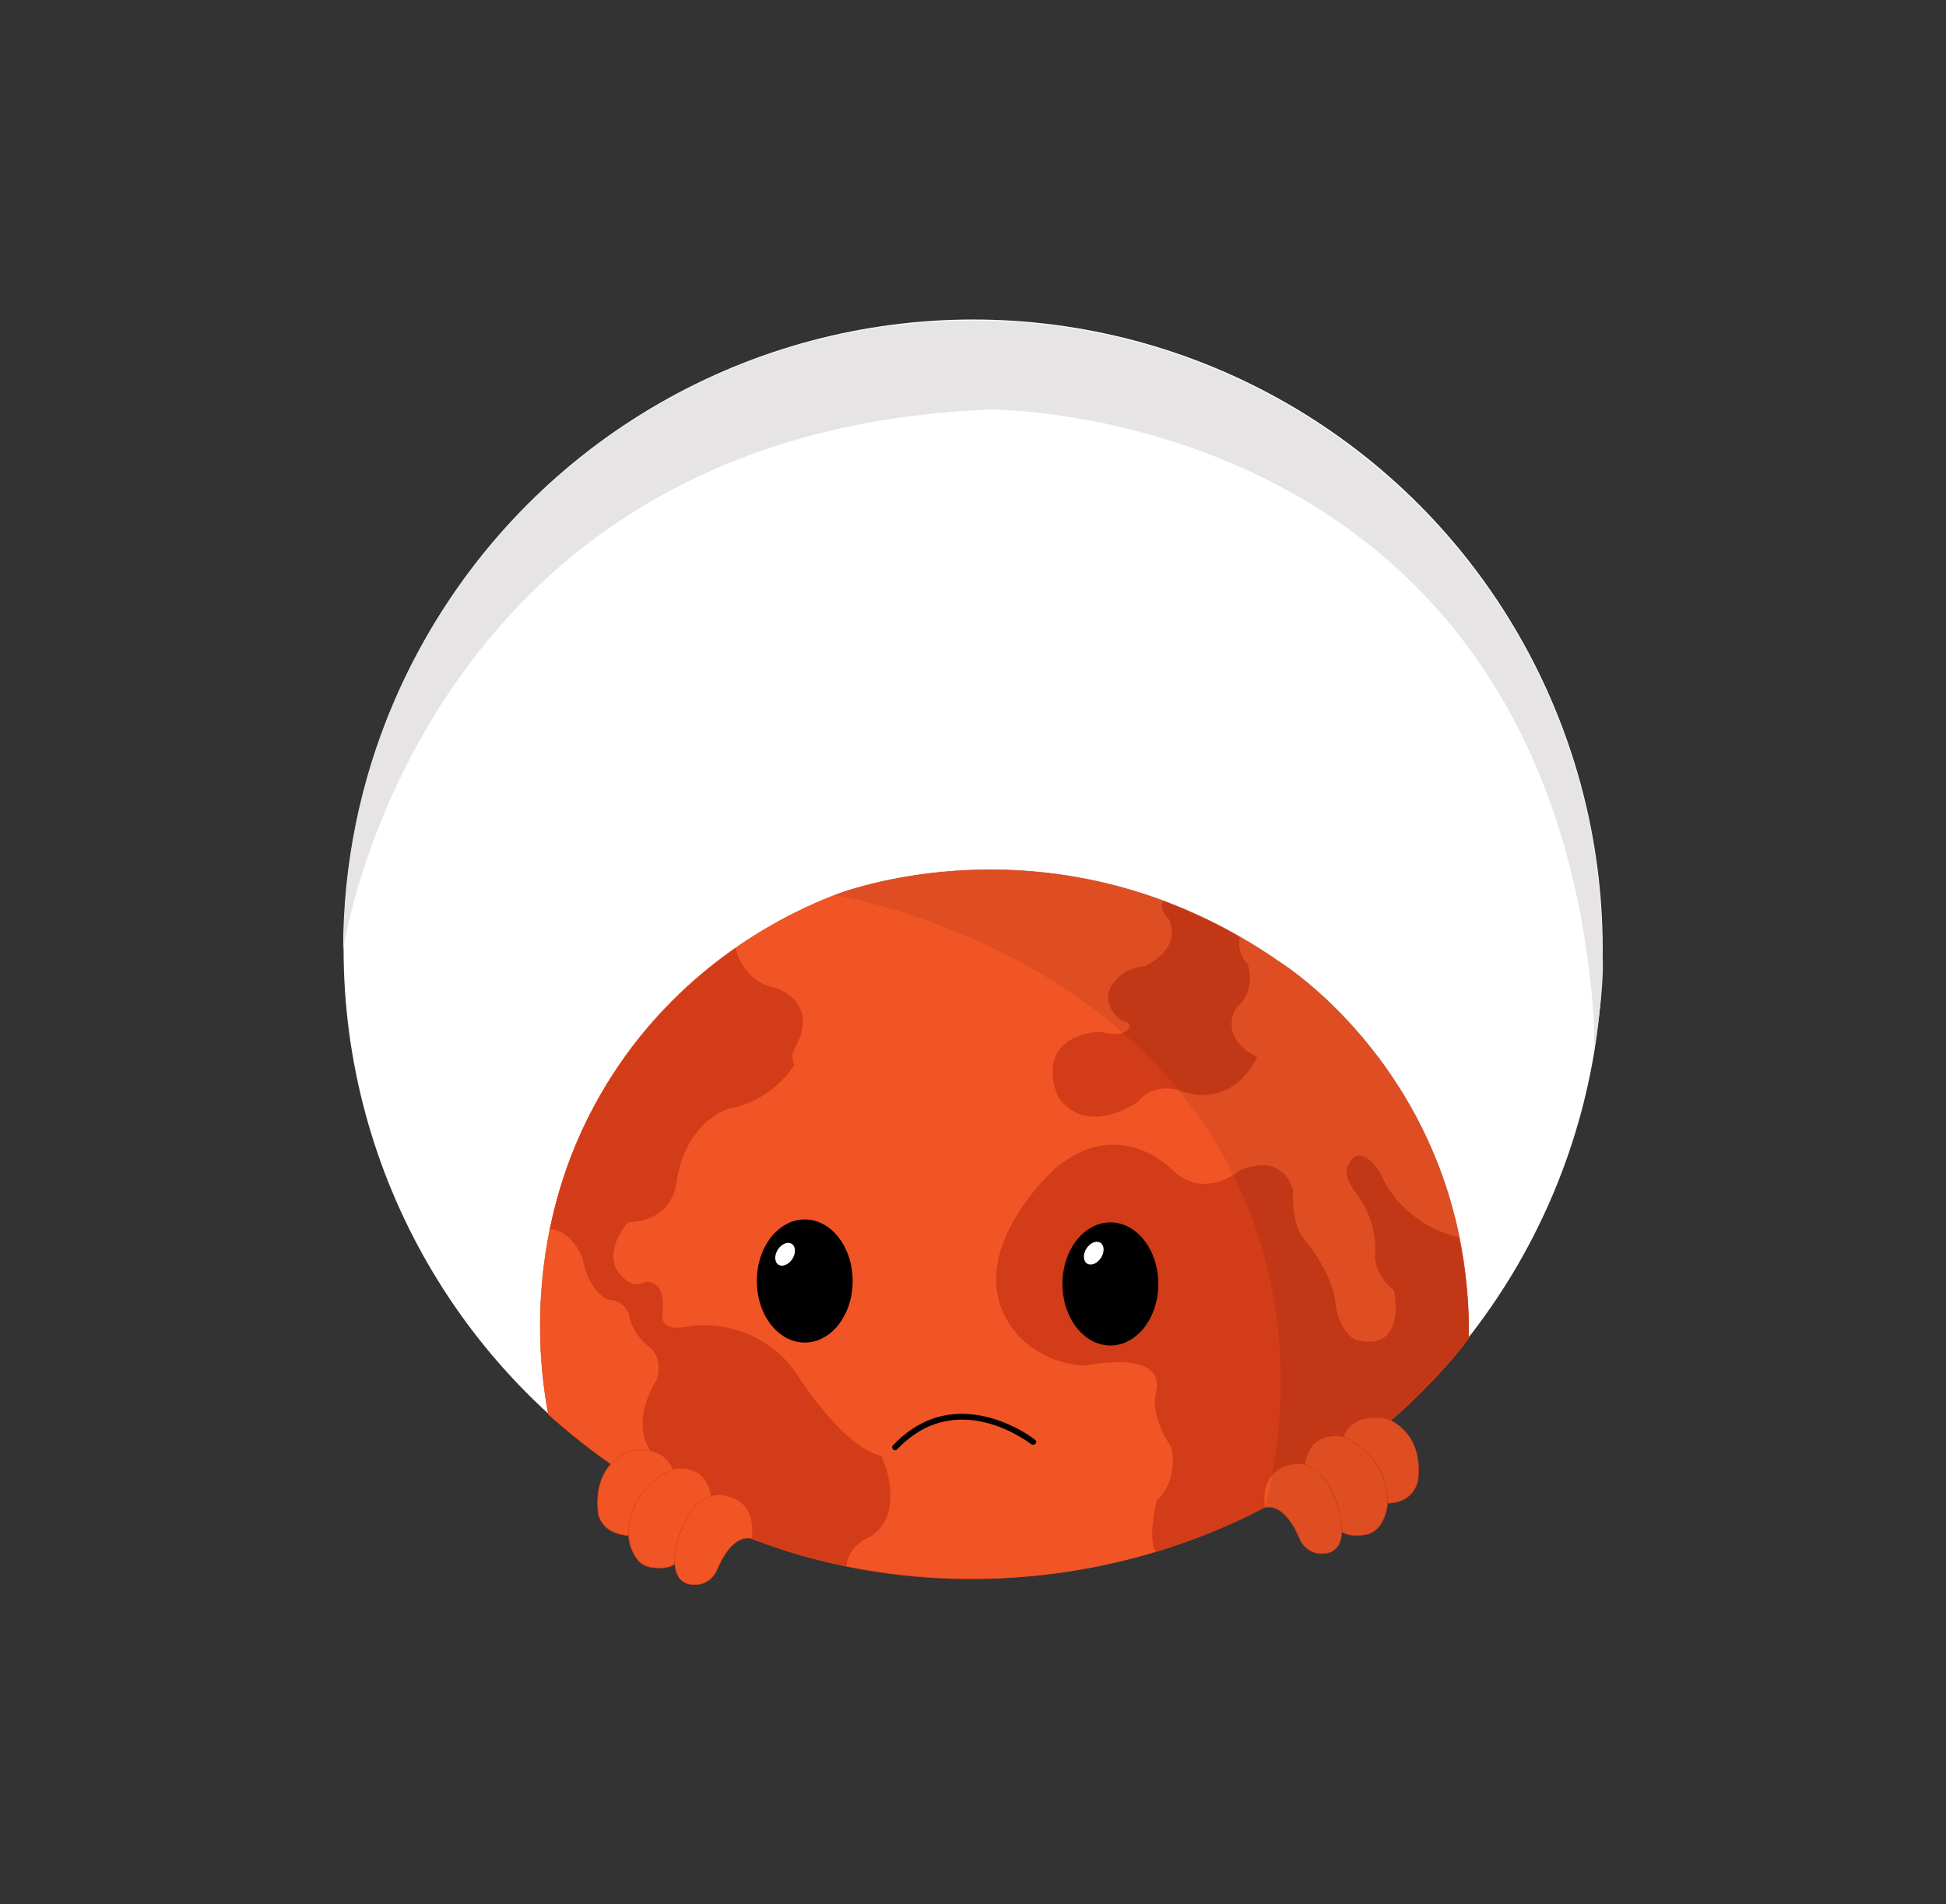 <?xml version="1.0" encoding="UTF-8"?>
<svg id="Calque_1" data-name="Calque 1" xmlns="http://www.w3.org/2000/svg" viewBox="0 0 3998.37 3912.49">
  <rect x="0" y="0" width="3998.37" height="3912.49" fill="#333333" stroke="none"/>
  <defs>
    <style>
      .cls-1 {
        fill: #f25525;
        stroke: #dd3e0e;
        stroke-miterlimit: 10;
      }

      .cls-2 {
        fill: #fff;
      }

      .cls-3 {
        opacity: .08;
      }

      .cls-4 {
        fill: #d33c18;
      }

      .cls-5 {
        fill: #e6e4e4;
      }
    </style>
  </defs>
  <circle class="cls-2" cx="1999.47" cy="1949.99" r="1293.5"/>
  <path class="cls-1" d="M1126.97,2906.49c-13.8-71.25-66.39-384.99,127.59-691.33,154.88-244.61,377.73-343.59,457.41-374.67,0,0,456-187,921,139,0,0,390.2,243.61,384.6,769.8,0,0-160.78,228.69-475.19,375.44-136.63,62.41-258.33,90.29-345.41,103.75-126.78,19.6-326.01,31.18-549.37-32.53-28.55-8.14-98.9-29.34-185.39-69.13-145.46-66.93-256.28-149.75-335.24-220.34Z"/>
  <path class="cls-4" d="M1739.32,3217.66c-30.15-5.98-60.75-13.16-91.73-21.69-56.9-16.54-119.51-38.82-185.39-69.13-15.8-7.27-31.19-14.73-46.17-22.33,0,0-10.07-50.01-71.07-112.01,0,0-58-55,4-157,0,0,19-46-22-74,0,0-30-25-35-62,0,0-9-28-42-29,0,0-42-16-53-86,0,0-23.18-58.46-67.09-58.73,19.88-97.5,57.49-204.5,124.68-310.61,77.44-122.3,171.87-208.2,256.91-267.41,0,0,12.51,67.74,80.51,81.74,0,0,95,26,41,125,0,0-10,13-1,34,0,0-43,72-132,89,0,0-84,19-109,143,0,0,1,87-101,91,0,0-62,70-7,116,0,0,20,20,43,6,0,0,44-7,35,66,0,0-8,39,53,26,0,0,130-26,219,91,0,0,96,157,178,175,0,0,54,113-21,165,0,0-46.29,15.33-50.64,61.16"/>
  <path class="cls-4" d="M2390.47,1851.29s98.65,37.86,156.82,74.28c0,0-7.83,31.42,16.17,54.42,0,0,20.5,54.5-22.5,89.5,0,0-42,60,42,102,0,0-46,112-163,68,0,0-49-16-82,24,0,0-104,76-164-10,0,0-57-120,85-134,0,0,47,15,61-7,0,0,8-11-18-17,0,0-62-47,8-97,0,0,14-11,41-13,0,0,80-33,50-98,0,0-21.98-18.41-10.49-36.21Z"/>
  <path class="cls-4" d="M3017.56,2749.3s4.03-98.71-20.53-207.51c0,0-112.56-18.8-162.56-134.8,0,0-42.5-64.5-64.5-12.5,0,0-16,19,23,66,0,0,39,53,32,122,0,0,2,42,39,68,0,0,29,131-80,102,0,0-37-19-41-85,0,0-8-54-63-121,0,0-27-26-23-101,0,0-18-81-111-40,0,0-74,65-143-7,0,0-107-107-236,3,0,0-217,195-68,350,0,0,55,55,135,54,0,0,164-36,141,57,0,0-15,41,32,112,0,0,16,66-31,109,0,0-19.76,86.08.12,104.54,0,0,148.95-42.73,281.41-124.14,0,0,113.83-65.93,201.65-147.17,0,0,112.01-99.63,158.42-167.43Z"/>
  <ellipse cx="1653.47" cy="2631.99" rx="98.5" ry="126.5"/>
  <ellipse cx="2281.47" cy="2637.99" rx="98.5" ry="126.5"/>
  <ellipse class="cls-2" cx="1613.12" cy="2577.24" rx="25.37" ry="17.73" transform="translate(-1427.18 2547.49) rotate(-57.4)"/>
  <ellipse class="cls-2" cx="2247.29" cy="2574.99" rx="25.37" ry="17.73" transform="translate(-1132.82 3080.68) rotate(-57.4)"/>
  <path d="M2127.21,2958.75c-18.95-15.07-41.16-26.6-63.47-35.74-44.34-18.16-94.29-24.59-140.69-10.37-34.13,10.46-63.84,31.17-88.33,56.84-5.33,5.59,3.14,14.09,8.49,8.49,21.17-22.19,46.34-40.8,75.39-51.22,23.31-8.35,48.03-11.3,72.68-9.41,38.27,2.94,75.43,17.15,108.08,36.93,5.12,3.1,10.15,6.35,15.04,9.81,1.35.95,2.67,1.93,4,2.91,1.83,1.34-.5-.41.33.24,5.98,4.76,14.53-3.68,8.49-8.49h0Z"/>
  <path class="cls-1" d="M1461.57,3075.84s-5.13-70.26-79.51-56.97c0,0-57.12,3.99-89,104.94,0,0-10.61,46.69,17.48,81.27,6.39,7.86,15.46,13.09,25.44,14.79,14.14,2.41,36.01,3.89,49.72-6.04,0,0-.04-106.26,75.87-137.99Z"/>
  <path class="cls-1" d="M1382.05,3018.87s-13.28-50.48-87.67-37.19c0,0-77.75,22.4-65.24,127.59.14,1.16.36,2.31.66,3.44,0,0,2.81,11.99,13.01,22.91,8.72,9.35,26.42,18.01,49.02,19.48-.26-14.03,1.31-34.87,10.78-57.55,21.37-51.19,66.8-73.09,79.44-78.68Z"/>
  <path class="cls-1" d="M2598.98,3097.33s-16.53-78.82,60.52-89.45c0,0,57.12-11.96,86.34,78.37,0,0,21.01,49.65,6.35,84.2-4.9,11.54-15.7,19.54-28.13,21.2-2.7.36-5.63.58-8.71.56-19.7-.15-37.36-12.31-44.91-30.51-9.03-21.75-34.33-72.41-71.47-64.38Z"/>
  <path class="cls-1" d="M2680.94,3009.07s5.13-70.26,79.51-56.97c0,0,57.12,3.99,89,104.94,0,0,9.93,43.69-14.85,77.85-7.39,10.19-18.65,16.86-31.1,18.69-14.09,2.07-33.93,2.72-46.69-6.52,0,0,.04-106.26-75.87-137.99Z"/>
  <path class="cls-1" d="M2760.46,2952.1s13.28-50.48,87.67-37.19c0,0,73.94,21.31,66.01,119.91-.96,11.99-5.39,23.53-13.22,32.66-.39.46-.8.92-1.22,1.37-18.25,19.95-44.18,19.76-48.74,19.65.19-14.09-1.49-34.99-11.07-57.72-21.49-51.03-66.63-72.98-79.44-78.68Z"/>
  <path class="cls-5" d="M3291.97,1951.99c0-714.38-579.12-1293.5-1293.5-1293.5S704.97,1237.61,704.97,1951.99c0,0,153-1064.5,1329-1110.5,0,0,1026-10,1217,1057,0,0,36.4,206.45,20.7,282.23,0,0,23.07-129.42,21.68-203.82l-1.38-24.9Z"/>
  <path class="cls-3" d="M2599.47,3096.99c72.23-37.53,161.11-92.43,252-172,70.29-61.54,125.13-123.23,167.02-177.2,1.69-82.85-6.91-213.67-64.48-359.96-109.55-278.38-320.12-409.84-320.12-409.84-465-326-921-139-921-139,38.44,6.34,645.35,116.56,853.58,648,102.65,261.98,59.79,502.24,33,610Z"/>
  <path class="cls-3" d="M2599.09,3097.78c17.91-9.38,36.41-19.61,55.38-30.78,20.93-12.33,40.59-24.73,59-37,3.33,3.58,6.7,7.57,10,12,11.83,15.89,18.54,31.83,22.49,44.71,7.3,20.38,9.68,37.63,10.51,49.29,1.12,15.79,1.64,25-4,35-.99,1.75-10.33,17.72-28.29,21.11-.63.12-4.41.59-8.71.56-19.7-.15-37.36-12.31-44.91-30.51-9.03-21.75-34.33-72.41-71.47-64.38Z"/>
  <path class="cls-3" d="M2713.47,3029.99c12.06-7.77,24.42-16.09,37-25,15.62-11.06,30.28-22.12,44-33,8.98,6.89,21.12,17.86,32,34,13.95,20.7,19.55,40.61,22,53,1.96,8.65,4.52,24.5,1,42-1.98,9.83-5.33,17.5-6,19-1.39,3.12-4.29,9.66-8.75,15.33-10.72,13.64-26.63,18.03-31.1,18.69-14.09,2.07-33.93,2.72-46.69-6.52-.1-14.11-1.84-34.28-9.47-57.1-9.48-28.34-23.93-48.5-33.99-60.41Z"/>
  <path class="cls-3" d="M2794.47,2971.99c9.87-7.66,19.88-15.66,30-24,11.82-9.74,23.15-19.42,34-29,7.75,4.16,19.61,11.73,30.65,24.64,2.83,3.31,13.44,16.13,20.35,36.36,1.02,2.98,9.07,27.38,4.79,55.26-3.09,20.1-10.69,29.71-13.22,32.66-.39.46-.8.92-1.22,1.37-18.25,19.95-44.18,19.76-48.74,19.65.18-12.85-1.21-34.06-11.07-57.72-13.27-31.88-34.66-50.81-45.54-59.22Z"/>
  <path class="cls-1" d="M1544.53,3161.11s16.53-78.82-60.52-89.45c0,0-57.12-11.96-86.34,78.37,0,0-21.9,51.77-5.37,86.36,4.78,10.01,14.26,16.94,25.21,18.74,3.21.53,6.81.88,10.66.85,19.7-.15,37.36-12.31,44.91-30.51,9.03-21.75,34.33-72.41,71.47-64.38Z"/>
</svg>
